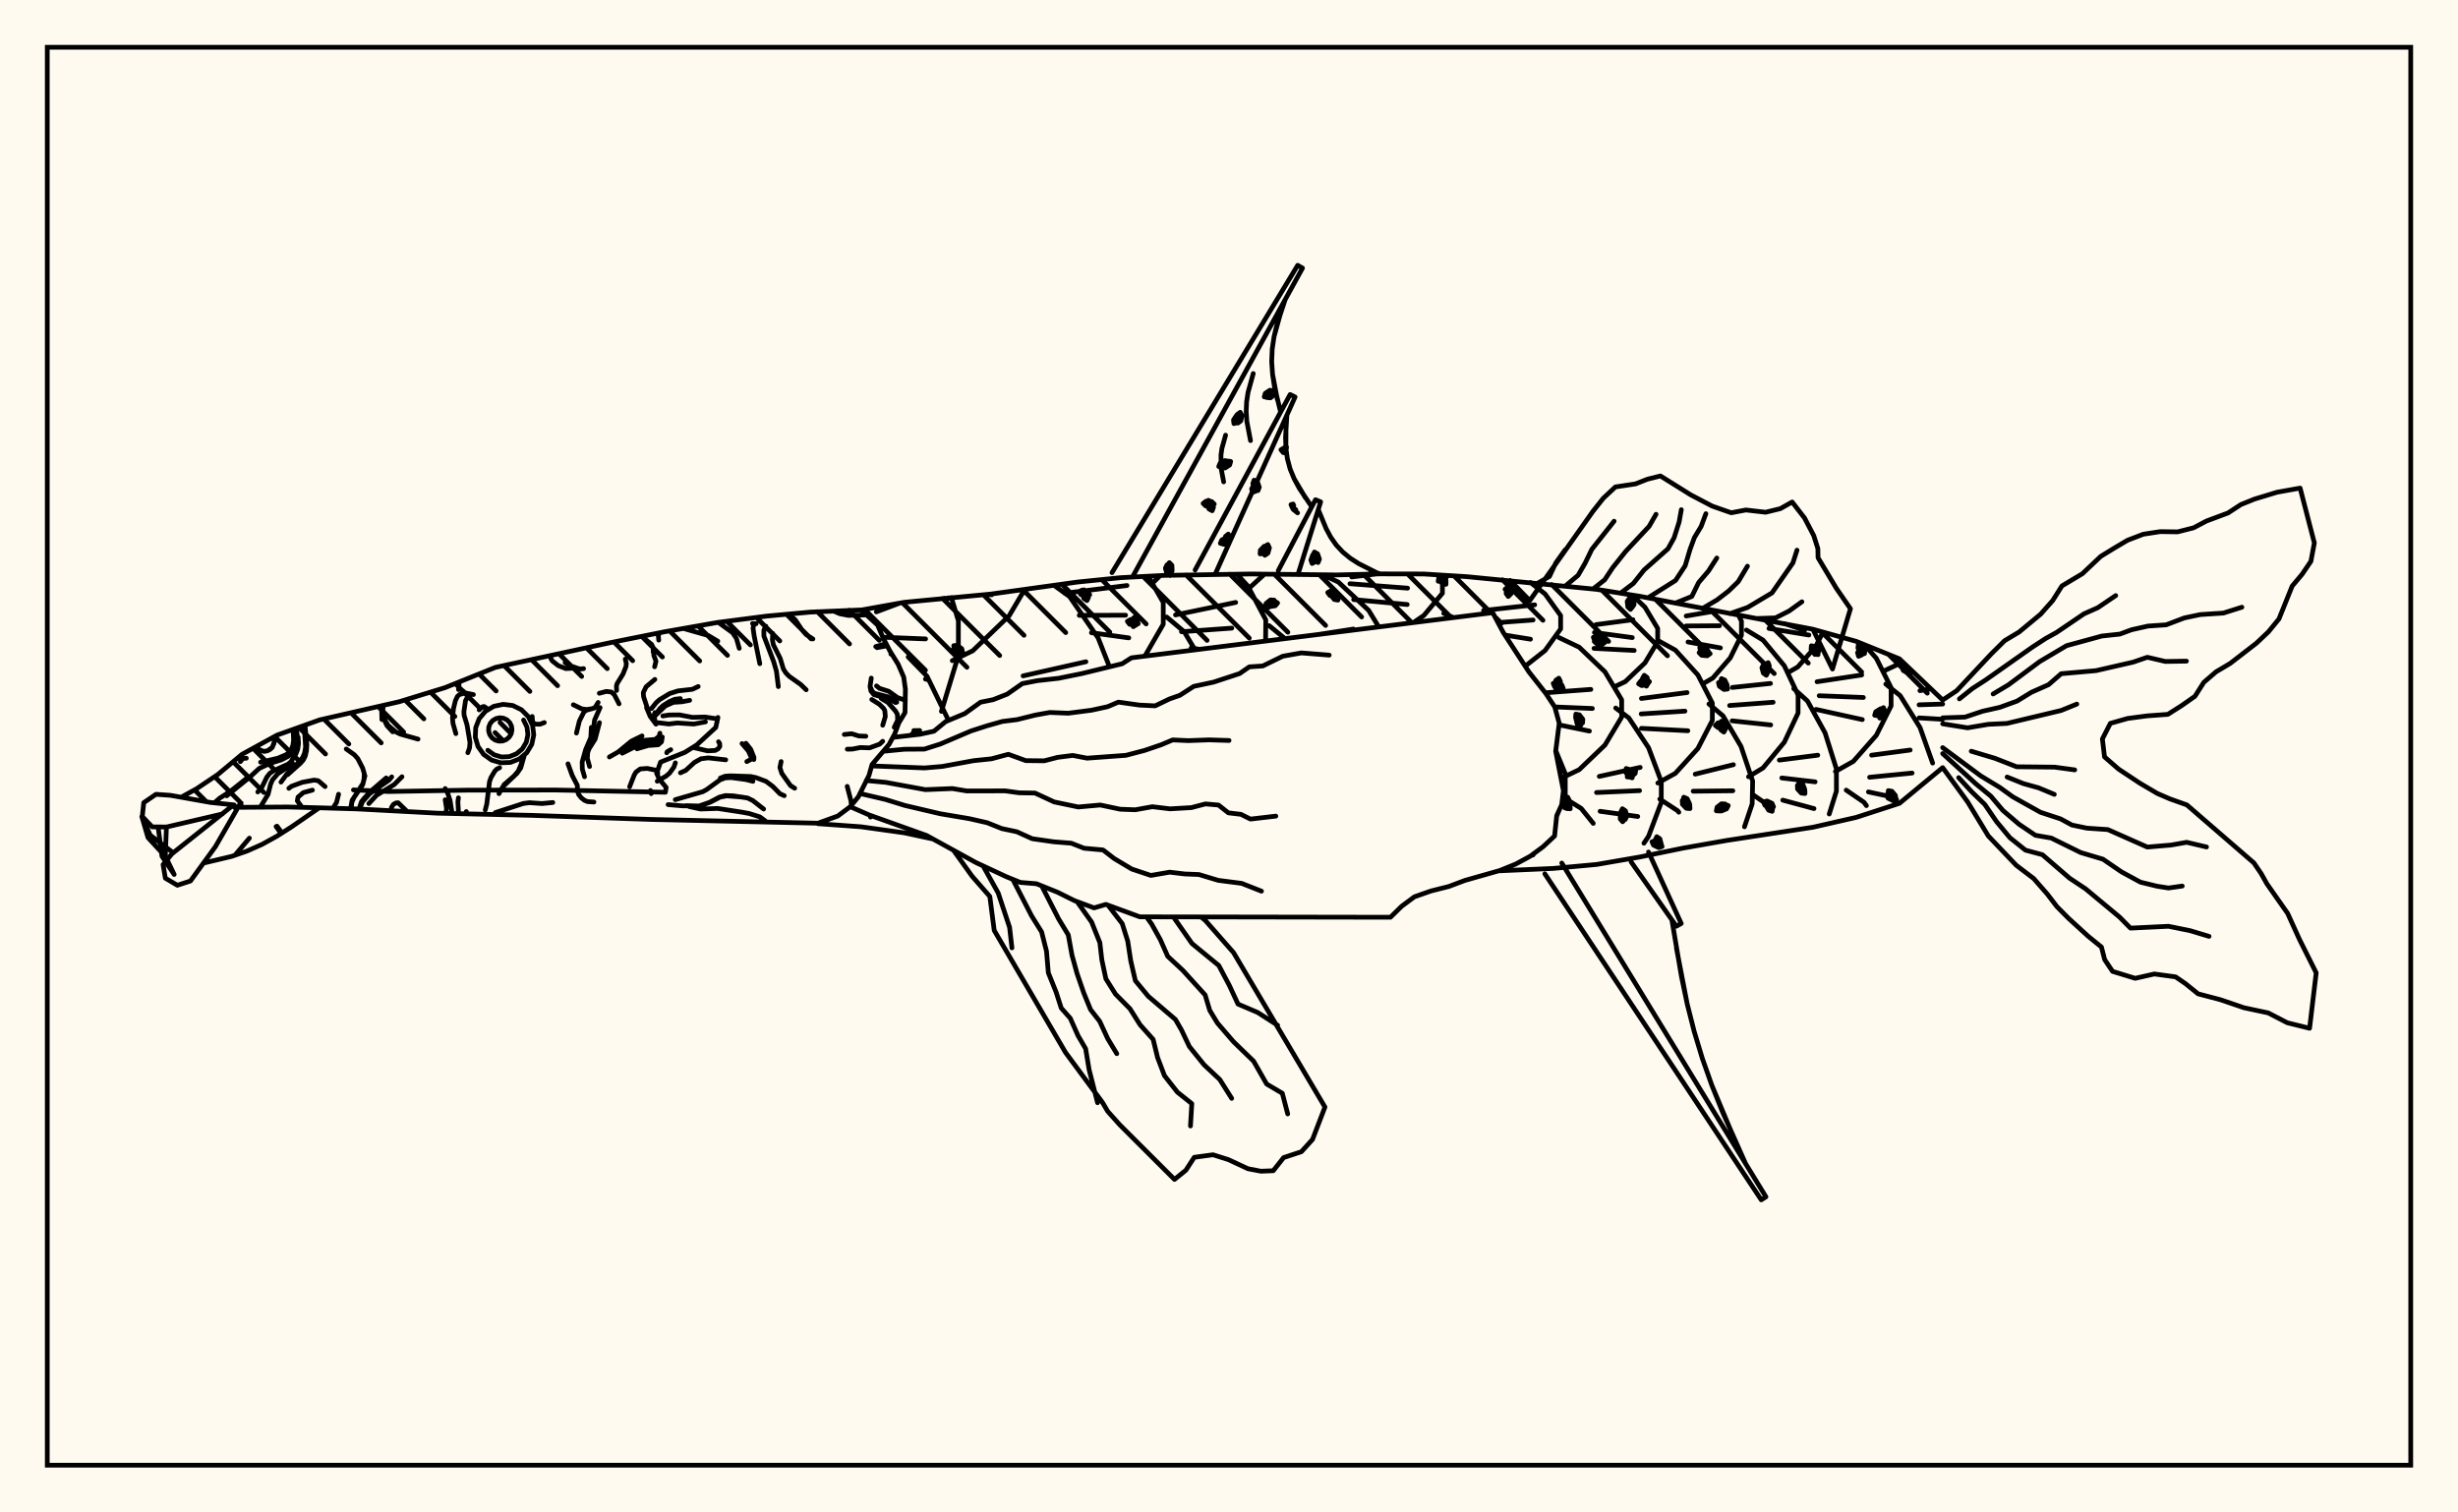 <svg xmlns="http://www.w3.org/2000/svg" width="520" height="320"><rect x="0" y="0" width="520" height="320" fill="floralwhite"/><rect x="10" y="10" width="500" height="300" stroke="black" stroke-width="1" fill="none"/><path stroke="black" stroke-width="1" fill="none" stroke-linecap="round" stroke-linejoin="round" d="
M 182.19 129.07 191.32 127.43 209.63 125.69 227.93 123.15 237.09 122.22 246.24 121.74 264.54 121.44 282.85 121.64 292 121.42 301.15 121.44 310.3 122.01 337.76 124.69 346.91 126.16 383.52 133.13 392.68 135.69 401.83 139.39 410.98 148.11 
M 410.98 162.41 401.83 169.97 392.68 172.94 383.52 175.03 365.22 177.83 356.07 179.44 346.91 181.32 337.76 182.9 328.61 183.74 317.03 184.25 
M 197.31 177.5 191.32 176.21 182.17 174.93 173.04 174.27 
M 200.66 152.42 196.11 143.07 192.13 139 
M 199.16 150.51 202.75 138.69 202.75 131.34 201.26 126.43 
M 185.39 129.46 190.35 127.6 
M 186.76 134.82 195.81 135.18 
M 195.78 143.68 196.17 143.77 
M 201.46 139.78 205.79 137.69 213.49 130.28 216.79 124.7 
M 209.09 125.74 209.79 125.85 
M 234.7 141.05 232.31 134.96 226.27 126.22 222.98 123.84 
M 216.44 143 229.73 140.01 
M 242.2 138.82 246.09 132.08 246.09 127.45 242.9 121.92 
M 225.24 125.52 238.42 123.88 
M 228.32 130.2 238.12 130.16 
M 230.9 133.87 238.8 134.96 
M 244.2 123.02 245.45 121.78 
M 252.82 137.5 250.51 133.64 246.82 130.55 
M 267.74 135.63 267.78 131.14 263.98 123.97 261.65 121.47 
M 248.68 130.1 261.41 127.46 
M 249.95 133.66 260.59 132.9 
M 252.01 137.05 253.72 137.38 
M 264.01 124.67 267.51 121.48 
M 271.85 135.12 268.51 132.38 
M 291.68 132.64 289.54 129.13 283.13 123.15 279.87 121.62 
M 279.11 134.21 286.32 133.09 
M 299 131.73 301.23 130.21 305.15 125.52 305.15 122.62 304.33 121.64 
M 285.97 122.07 291.26 121.43 
M 285.58 123.5 297.78 124.44 
M 286.37 126.85 297.7 127.9 
M 307.5 130.67 305.43 129.77 
M 322.66 140.95 326.87 137.63 330.16 133.06 330.16 130.24 326.87 125.67 323.77 123.23 
M 313.86 129.16 324.67 127.97 
M 316.91 131.73 324.33 131.18 
M 318.4 134.37 323.78 135.24 
M 329.32 172.7 329.77 171.59 
M 330.4 170.07 331.14 168.29 331.14 163.69 329.13 158.82 
M 330.23 164.69 334.08 162.85 339.54 157.63 343.07 151.72 343.07 148.06 339.54 142.15 334.08 136.93 329.8 134.89 
M 326.91 146.58 336.55 145.86 
M 328.91 149.57 336.87 149.9 
M 329.82 153.36 336.25 154.68 
M 337.06 174.21 334.51 171.04 330.59 168.6 
M 341.81 145.18 343.83 144.22 348 140.25 350.69 135.75 350.69 132.96 348 128.47 345.3 125.9 
M 337.63 132.16 345.46 131.12 
M 337.31 133.82 345.32 134.9 
M 337.22 137.18 345.72 137.62 
M 350.41 172.54 351.45 169.78 351.45 165.35 348.76 158.2 344.58 151.89 341.81 149.8 
M 338.33 164.27 346.99 162.36 
M 337.75 167.68 346.86 167.28 
M 338.51 171.65 346.47 172.75 
M 350.72 165.67 354.43 163.62 359.19 158.37 362.25 152.43 362.25 148.75 359.19 142.8 354.43 137.55 350.72 135.5 
M 347.25 147.78 356.91 146.53 
M 347.2 151.05 356.46 150.46 
M 347.25 154.1 357.07 154.61 
M 355.16 171.85 354.92 171.54 351.14 169.07 
M 360.35 144.62 362.35 143.46 366.03 139.21 368.41 134.4 368.41 131.42 367.79 130.17 
M 356.72 130.33 362.95 129.27 
M 356.71 132.44 363.77 132.39 
M 357.11 135.83 363.96 137.08 
M 370.68 170.08 370.78 165.25 368.32 157.93 364.51 151.46 361.53 148.94 
M 358.63 163.79 366.71 161.79 
M 358.2 167.4 366.59 167.31 
M 369.9 164.34 372.98 162.48 377.48 157.03 380.39 150.86 380.39 147.04 377.48 140.87 372.98 135.43 369.46 133.3 
M 366.47 145.45 374.55 144.6 
M 365.91 149.27 375.11 148.58 
M 366.44 152.51 374.6 153.38 
M 373.29 169.83 370.99 168.24 
M 378.22 142.32 380.32 141.12 384.13 136.78 385.66 133.73 
M 374.23 132.96 382.68 134.36 
M 388.3 168.02 388.5 167.4 388.5 162.68 386.1 155.05 382.38 148.32 379.48 145.69 
M 376.43 160.82 384.56 159.78 
M 376.95 164.6 384 165.42 
M 377.15 169.29 377.51 169.39 
M 388.29 163.23 392.08 161.09 396.94 155.58 400.07 149.35 400.07 145.5 396.94 139.27 394.4 136.39 
M 384.4 144.24 393.85 142.81 
M 384.86 147.2 394.2 147.57 
M 384.17 150.09 393.98 152.25 
M 391.17 167.58 390.57 167.17 
M 398.75 141.86 401.12 140.75 402.19 139.74 
M 408.86 161.45 406.19 153.93 401.99 147.18 398.95 144.74 
M 395.94 159.78 404.1 158.69 
M 395.52 164.45 404.51 163.56 
M 406.17 146.13 408.49 145.73 
M 405.99 149.12 410.98 148.96 
M 405.99 151.89 410.98 152.19 
M 184.15 172.88 184.15 172.52 
M 216.79 124.7 216.79 124.7 
M 222.98 123.84 222.98 123.84 
M 242.9 121.92 242.9 121.92 
M 324.29 180.91 324.57 180.54 
M 347.78 178.4 348.76 176.93 350.41 172.54 
M 362.95 129.27 362.95 129.27 
M 369.05 174.93 370.68 170.08 
M 386.98 172.23 388.3 168.02 
M 377.51 169.39 383.76 171.08 
M 394.4 136.39 394.4 136.39 
M 394.85 170.45 394.33 169.74 391.17 167.58 
M 395.27 167.55 400.81 168.74 
M 235.25 121.16 274.53 56.13 275.55 56.72 239.57 122.09 
M 252.83 120.6 272.93 83.47 273.98 83.99 257.06 121.51 
M 270.42 120.73 278.3 105.73 279.39 106.18 274.58 121.57 
M 289.98 120.78 292 121.42 
M 271.89 63.37 270.16 68.6 269.53 71.23 269.14 73.86 269.03 76.51 269.21 79.16 269.62 81.83 270.92 87.18 
M 272.25 87.84 271.96 92.54 272.04 94.84 272.35 97.06 272.93 99.22 273.79 101.3 274.88 103.32 277.51 107.23 
M 278.88 107.8 280.53 111.8 281.52 113.65 282.7 115.33 284.08 116.81 285.66 118.11 287.42 119.24 291.29 121.19 
M 270.98 65.99 269.53 71.23 269.14 73.86 269.03 76.51 269.21 79.16 270.22 84.5 
M 265.13 79.03 264.02 83.05 263.72 85.06 263.64 87.09 263.77 89.13 264.55 93.22 
M 259.28 92.07 258.5 94.87 258.3 96.27 258.33 99.1 258.87 101.95 
M 272.06 90.2 272.04 94.84 272.35 97.06 272.93 99.22 273.79 101.3 276.15 105.29 
M 188.88 156.02 194.64 155.35 197.58 154.71 200.05 152.68 204.11 150.98 207.44 148.57 210.12 148.03 213.09 146.86 216.28 144.63 219.46 144.01 223.95 143.51 228.87 142.51 237.4 140.43 239.36 139.18 315.79 129.63 318.02 133.81 323.45 142.16 327 146.68 328.91 149.56 329.86 153.01 329.11 158.96 330.75 167.29 330.38 170.27 329.33 172.57 328.88 176.88 326.43 179.16 323.72 181.16 320.65 182.82 317.29 184.18 309.93 186.27 306.5 187.56 302.73 188.51 299.23 189.74 296.52 191.75 294.16 194.07 241.13 193.98 233.96 191.35 231.45 192.09 227.32 190.56 223.73 188.78 219.27 186.98 215.86 186.7 212.89 185.49 206.45 182.49 196.01 176.76 183.89 172.43 179.87 170.68 
M 186.88 158.95 191.32 158.52 195.56 158.49 198.93 157.42 205.43 154.65 208.85 153.55 212.06 152.64 215.18 152.25 219.04 151.29 222.09 150.74 225.99 150.9 230.94 150.26 234.32 149.52 236.6 148.55 241.05 149.18 244.38 149.34 247.42 147.88 249.61 147.11 252.54 145.22 256.74 144.32 262.25 142.51 264.3 141.09 267.15 140.9 271.38 138.84 275.31 138.14 281.2 138.61 
M 184.4 162.05 195.59 162.48 199.35 162.16 205.97 160.94 209.78 160.54 213.32 159.59 217.01 160.93 220.9 160.97 223.74 160.24 226.94 159.83 229.96 160.41 238.18 159.81 242.11 158.78 245.64 157.58 248.09 156.55 251.38 156.7 255.79 156.54 260.01 156.67 
M 183.25 165.14 187.38 165.53 195.75 167.07 201.49 166.84 204.54 167.35 212.65 167.33 215.63 167.74 218.96 167.79 223.01 169.67 228.11 170.74 232.77 170.32 236.97 171.21 240.17 171.33 243.79 170.68 247.53 171.13 252.05 170.87 255.01 170.09 257.78 170.33 259.87 171.98 262.51 172.29 264.54 173.3 269.91 172.67 
M 181.91 167.88 187.29 169.14 191.44 170.42 198.91 172.17 205.07 173.21 208.84 174.07 211.94 175.31 215.11 175.98 218.36 177.45 222.88 178.1 226.63 178.4 229.34 179.47 233.35 179.83 235.71 181.65 239.43 183.87 243.47 185.22 247.46 184.53 250.62 184.91 253.64 185.03 257.72 186.26 262.68 186.9 266.87 188.55 
M 254.1 194.01 255.02 194.78 260.96 201.55 280.3 234.23 277.67 241.08 275.31 243.68 271.56 244.92 269.36 247.7 266.76 247.8 264.02 247.28 259.87 245.35 256.62 244.32 252.65 244.86 250.88 247.59 248.47 249.54 236.84 237.93 234.33 235.12 233.23 233.25 225.41 222.67 210.33 196.85 209.4 189.67 205.63 185.36 201.71 179.89 
M 248.24 194 252.17 199.63 257.84 204.28 260.06 208.47 261.91 212.44 266.06 214.21 270.29 216.92 
M 242.55 193.99 243.66 195.55 245.47 198.81 247.04 202.34 250.22 205.29 254.95 210.51 255.93 213.78 257.55 216.45 260.93 220.38 265.2 224.51 267.97 229.36 271.28 231.31 272.42 235.68 
M 234.39 191.5 237.41 195.41 238.58 199.13 239.21 203.26 240.19 207.49 242.92 210.79 248.67 215.7 249.96 217.94 251.61 221.42 254.73 225.29 258.05 228.4 260.57 232.39 
M 227.86 190.76 230.93 195.08 232.68 199.44 233.1 203.09 233.95 207.08 235.98 210.32 239.04 213.41 241.19 216.82 243.95 219.91 244.89 223.75 246.35 227.59 249.08 231.07 252.13 233.5 251.85 238.23 
M 220.38 187.43 223.95 194.41 226 197.8 226.78 202.09 227.86 205.99 229.28 210.1 230.71 213.6 232.64 216.08 234.33 219.73 236.26 222.93 
M 214.25 186.04 218.24 193.78 220.36 197.18 221.39 201.25 221.78 205.82 223.43 209.92 224.51 213.28 226.42 215.44 228.07 219.14 229.67 221.88 230.41 226.34 232.19 233.31 
M 208 183.25 211.17 188.93 213.58 196.2 214.08 200.55 
M 348.75 180.27 355.67 195.39 354.64 195.97 345.08 182.37 
M 330.4 182.6 373.59 253.23 372.6 253.86 326.82 184.88 
M 353.69 194.61 355.7 206.51 356.93 212.39 358.4 218.19 360.13 223.92 362.13 229.57 364.36 235.15 369.27 246.16 
M 354.65 200.57 356.93 212.39 358.4 218.19 360.13 223.92 362.13 229.57 366.77 240.67 
M 410.98 148.11 413.96 146.13 421.3 138.31 424.08 135.56 427.15 133.72 431.7 129.95 434.27 127.05 436.21 123.97 440.53 121.39 444.42 117.72 447.27 115.97 450.1 114.3 453.42 113.03 456.99 112.48 460.69 112.53 464.07 111.67 466.76 110.25 471.35 108.53 474.08 106.75 476.96 105.59 481.74 104.14 486.6 103.27 489.61 114.87 488.88 118.76 487.02 121.5 484.92 124 482.12 130.96 479.9 133.67 477.37 136.07 471.81 140.36 468.8 142.15 466.22 144.38 464.35 147.32 461.52 149.3 458.62 151.14 454.25 151.46 450.1 152.01 446.45 153.05 444.77 156.34 445.22 160.14 448.19 162.72 452.69 165.7 456.38 167.87 459.06 169.03 462.64 170.3 476.82 182.57 478.37 184.85 479.57 186.99 483.96 193.25 486.46 198.75 490 205.83 488.6 217.56 483.88 216.39 479.86 214.31 474.7 213.21 469.82 211.54 465.01 210.27 462.34 208.11 460.25 206.68 455.76 206.07 451.71 206.99 446.92 205.52 445.25 203.03 444.57 200.37 441.73 198.06 437.57 194.26 435.14 191.81 433.12 189.17 430.24 185.88 426.53 183.06 420.63 176.86 416.28 169.69 410.98 162.41 
M 414.52 147.87 417.25 145.69 420.1 143.85 429.95 136.92 432.78 135.08 435.09 133.8 440.88 129.87 443.81 128.57 447.59 126.01 
M 421.65 146.83 424.9 144.89 431.5 139.98 437.19 136.61 444.65 134.57 448.46 134.16 450.94 133.24 454.42 132.46 458.26 132.2 462.1 130.74 465.47 130.03 470.37 129.71 474.28 128.47 
M 410.98 151.88 415.71 151.72 419.42 150.48 423.06 149.66 426.72 148.33 429.76 146.47 433.39 144.86 436.05 142.54 443.43 141.89 451.28 140.09 454.28 139.06 458.09 139.95 462.55 139.88 
M 410.98 153.14 416.25 153.99 420.62 153.25 424.56 153.06 436.04 150.32 439.36 148.97 
M 417.03 158.94 422.04 160.44 426.62 162.23 434.65 162.31 438.92 162.89 
M 424.61 164.4 428.09 165.8 431.26 166.68 434.6 168.07 
M 410.98 158.18 419.02 164.15 423.06 166.6 425.82 168.59 431.67 171.86 435.92 173.26 438.33 174.56 441.5 175.22 445.92 175.52 454.27 179.22 459.32 178.79 462.6 178.21 466.8 179.2 
M 410.98 159.44 417.99 165.83 421.16 168.44 423.72 171.47 427.15 174.4 430.6 176.73 433.95 177.31 440.18 180.38 444.88 181.78 448.83 184.48 452.83 186.65 456.37 187.51 458.75 187.88 461.66 187.47 
M 414.36 164.53 417.13 167.53 419.9 170.21 422.34 173.79 425.2 177.24 428.49 179.87 432.07 180.83 437.81 185.79 441.22 188.06 448.4 194.03 450.71 196.37 458.75 195.98 463.3 196.9 467.33 198.11 
M 319.46 122.8 323.63 127.07 336.98 108.2 339.18 105.42 341.75 103.02 346 102.38 348.49 101.4 351.27 100.7 357.7 104.71 362.22 107.08 366.25 108.49 369.35 107.9 373.52 108.38 376.64 107.62 379.14 106.21 381.76 109.6 383.71 113.33 384.58 116.08 384.61 117.99 388.48 124.46 391.47 128.79 387.67 141.55 383.52 133.13 
M 325.31 123.38 327.79 121.97 329.14 119.09 331.11 116.33 
M 331.17 123.97 333.85 121.72 335.31 119.2 336.76 116.22 341.47 110.27 
M 337.02 124.61 339.47 122.68 341.15 120.14 343.88 116.71 348.88 111.36 350.34 108.81 
M 342.83 125.5 345.55 123.44 347.8 120.6 352.87 116.11 354.16 113.78 355.22 110.46 355.69 107.84 
M 348.63 126.49 354.47 122.81 356.51 119.69 357.53 116.26 358.46 113.73 359.88 111.38 360.89 108.68 
M 354.41 127.61 357.91 126.19 359.35 123.26 361.43 120.82 363.2 118.06 
M 360.18 128.73 363.27 126.91 365.69 125.05 367.74 123.05 369.68 119.79 
M 365.96 129.84 369.71 128.52 374.87 125.45 379.3 119.09 380.16 116.4 
M 371.76 130.86 375.61 130.73 378.48 129.28 381.2 127.32 
M 377.54 131.95 381.78 133.36 
M 38.34 168.67 41.61 166.87 46.09 163.86 51.18 159.61 58.6 155.54 67.64 152.31 84.45 148.47 94.15 145.49 104.81 141.2 128.94 136.01 140.53 133.68 151.79 131.7 162.22 130.35 171.37 129.51 182.17 129.05 185.67 132.26 186.82 134.97 188.27 137.74 190.02 140.57 191.19 143.28 191.54 145.83 191.46 150.77 190.14 152.97 189.28 155.28 188.08 157.51 184.49 161.74 183.83 164.08 181.59 168.58 179.85 170.7 177.24 172.65 173.04 174.17 137.94 173.38 112.43 172.51 92.53 172.05 75.55 171.15 67.54 170.91 60.82 170.74 49.6 170.82 
M 151.88 151.79 151.43 153.9 147.4 157.61 144.87 159.19 139.75 161.24 138.91 163.6 139.47 164.85 140.93 166.6 140.77 167.62 117.58 167.15 98.72 167.18 82.25 167.47 74.77 167.13 
M 47.06 172.21 35.24 174.97 32.2 174.95 30.1 172.75 30.41 169.83 32.99 168.06 36.05 168.27 44.52 169.78 49.53 170.3 
M 50.09 171.29 45.57 179.13 40.29 186.4 37.52 187.3 34.98 185.8 34.5 182.93 36.38 180.64 49.13 170.51 
M 102.32 159.62 101.13 157.95 100.55 155.99 100.64 153.95 101.38 152.05 102.7 150.49 104.46 149.44 106.46 149.02 108.49 149.27 110.32 150.17 111.77 151.62 112.67 153.45 112.92 155.48 112.5 157.48 111.45 159.24 109.89 160.56 107.99 161.31 105.95 161.39 103.99 160.81 102.32 159.62 
M 110.76 152.34 111.48 153.81 111.68 155.43 111.34 157.03 110.51 158.44 109.26 159.49 107.73 160.09 106.1 160.16 104.53 159.69 103.2 158.74 
M 104.08 156.1 103.6 155.43 103.37 154.65 103.4 153.83 103.7 153.07 104.23 152.45 104.93 152.03 105.73 151.86 106.54 151.96 107.28 152.32 107.85 152.9 108.21 153.63 108.31 154.45 108.15 155.25 107.73 155.95 107.1 156.48 106.34 156.78 105.53 156.81 104.74 156.58 104.08 156.1 
M 104.73 155 106.46 156.73 
M 105.78 152.86 108.15 155.24 
M 41.15 167.12 43.61 169.58 
M 45.41 164.32 50.72 169.62 
M 49.32 161.17 55.83 167.67 
M 53.54 158.32 57.75 162.54 
M 58.09 155.82 62.84 160.56 
M 63.23 153.89 68.86 159.53 
M 68.51 152.12 73.8 157.41 
M 74.26 150.81 80.64 157.18 
M 80 149.49 85.4 154.89 
M 85.67 148.09 89.67 152.09 
M 91.07 146.43 96.23 151.59 
M 96.31 144.62 101.16 149.47 
M 101.35 142.59 104.95 146.19 
M 106.64 140.82 112.1 146.29 
M 112.49 139.61 117.96 145.08 
M 118.32 138.38 123.06 143.12 
M 124.09 137.09 128.47 141.47 
M 129.88 135.82 133.85 139.79 
M 135.76 134.64 140.13 139.01 
M 141.66 133.48 148.03 139.84 
M 147.67 132.43 153.9 138.66 
M 153.75 131.45 158.75 136.45 
M 160 130.64 164.97 135.61 
M 166.39 129.97 171.6 135.17 
M 172.91 129.42 179.72 136.24 
M 179.64 129.09 186.02 135.48 
M 166.68 129.94 168.23 131.12 169.61 133.2 170.53 134.25 171.97 135.19 
M 143.93 147.81 142.74 147.95 141.58 148.45 140.26 149.29 139.58 149.94 138.36 151.6 138.34 152 138.69 152.92 
M 145.9 148.17 144.26 148.48 142.46 148.6 140.76 149.35 138.63 151.39 138.44 151.79 138.54 152.44 
M 96.98 168.8 96.87 169.65 96.97 171.51 96.84 172.13 
M 96.44 155.22 95.82 153 95.73 151.86 95.94 149.91 96.34 148.26 96.76 147.35 97.23 146.93 98.01 146.74 
M 149.24 152.73 146.76 153.19 143.29 152.96 141.5 153.18 138.9 152.87 
M 60.85 163.9 63.58 161.46 64.17 160.78 64.58 159.95 64.84 158.83 64.92 157.54 64.52 153.43 
M 185.54 137.03 187.69 136.63 
M 188.49 138.09 188.47 138.39 
M 135.72 134.65 137.83 136.31 138.17 136.98 138.19 137.99 
M 59.44 165.48 60.75 163.69 62.24 162.29 64.03 160.28 64.44 159.32 64.65 158.06 64.38 153.99 
M 54.54 167.56 55.43 166.52 56.45 164.42 57.09 163.61 57.95 163.03 60.93 161.68 61.54 161.17 62.59 159.53 62.99 158.51 63.15 157.31 63.07 155.97 
M 98.65 171.7 98.42 172.16 
M 191.53 148.16 189.9 147.61 188.01 146.26 186.06 145.64 185.43 145.12 
M 153.53 160.76 149.82 160.35 148.29 160.54 146.9 161.32 145.07 163 143.95 163.51 
M 161.92 173.7 160.75 172.83 158.49 172.12 157.11 171.86 151.84 171.05 148.19 171.17 145.8 170.65 
M 159.28 165.31 157.76 164.93 154.7 164.52 153.44 164.58 152.32 165 149.46 167.08 148.66 167.51 142.86 169.19 
M 136.77 149.71 137.55 151.57 138.77 153.21 
M 121.95 155.1 122.57 152.55 123.54 150.63 124.05 150.27 125.83 149.77 126.33 149.03 
M 116.5 138.78 116.53 139.34 116.83 139.83 118.12 140.84 119.71 141.46 120.86 141.4 
M 161.55 171.17 159.26 169.38 158.15 168.84 155.11 168.38 153.46 168.32 152.18 168.66 150.1 169.76 147.89 170.53 145.12 170.46 
M 119.55 140.19 120.47 140.8 122.18 141.39 122.83 141.55 123.46 141.46 
M 112.59 151.59 112.65 152.61 113.07 153.19 114.24 153.23 115.15 152.88 
M 189.72 148.57 187.83 147.42 184.95 146.68 184.46 146.16 184.21 145.53 
M 151.85 135.66 149.86 134.47 144.6 132.97 
M 139.39 133.91 139.36 134.31 
M 55.05 170.8 56.71 168.07 57.23 165.97 57.63 165.02 58.75 163.72 60.78 162.37 61.85 161.4 
M 142.88 161.4 142.57 162.29 141.64 163.59 140.9 164.21 139.04 165.29 
M 81.7 164.59 78.48 167.36 76.98 168.97 76.47 169.62 75.96 171.17 
M 88.44 156.38 84.64 155.31 83.75 154.86 82.17 153.53 81.55 152.6 81.23 151.7 80.99 150.53 81.04 149.25 
M 97.92 146.16 98.37 146.59 100.15 146.96 
M 137.61 167.25 137.76 167.91 
M 55.92 158.98 56.63 158.84 57.61 158.12 58.08 156.82 57.92 155.91 
M 179.23 166.38 180.03 169.45 180.1 170.4 
M 138.56 150.76 138.19 151.79 138.78 153.22 
M 55.13 161.26 58.77 160.42 60.48 159.7 61.11 159.28 61.62 158.57 61.96 157.71 62.11 156.67 62.02 154.32 
M 124.47 157.79 124.98 156.94 125.38 155.77 125.78 152.35 126.95 149.72 
M 170.55 145.94 169.35 144.79 166.99 143.12 166.29 142.42 165.73 141.55 165.06 139.31 163.61 136.41 163.4 135.37 163.48 134.01 
M 123.66 164.34 123.19 162.72 123.16 161.2 123.9 158.58 124.99 156.04 125.1 153.9 
M 139.22 133.95 139.36 135.44 
M 156.96 168.64 153.76 168.39 152.35 168.65 150.26 169.73 148.02 170.53 144.37 170.5 141.34 170.24 
M 186.31 147.39 184.87 146.97 184.25 146.21 184.06 145.26 184.32 143.47 
M 83.08 154.84 81.87 153.53 81.45 152.65 80.97 150.67 81.01 149.25 
M 159.2 131.93 159.96 131.97 
M 156.39 137.17 155.8 135.1 154.99 133.87 151.97 131.68 
M 185.26 136.8 187.46 136.2 
M 188.54 138.18 188.53 138.21 
M 179.25 158.51 180.31 158.49 182.01 158.16 183.95 158.23 186.09 157.45 186.74 156.84 
M 80.79 152.24 80.74 150.24 80.88 149.29 
M 166.75 129.93 166.97 130.05 
M 132.56 158.51 133.84 157.68 135.92 156.66 138.61 156.44 139.42 155.81 139.61 155.13 
M 126.79 146.68 128.26 146.29 129.33 146.41 129.98 147.01 130.96 148.92 
M 186.74 153.44 187.29 151.61 187.19 150.35 186.92 149.87 186.04 149.01 184.43 148 
M 128.92 160.16 130.76 159.11 133.57 156.81 135.83 155.7 
M 160.74 140.42 159.55 134.58 159.31 132.91 159.4 132.47 
M 156.98 157.32 158.32 158.89 158.91 160.19 158.86 160.67 157.99 161.13 
M 138.54 143.75 136.69 145.3 136.09 146.53 136.15 147.4 137.15 150.41 
M 141.9 158.61 141.14 159.06 141.05 159.27 
M 124.73 162.17 124.25 160.47 124.34 159.17 124.64 158.39 125.91 156.37 126.82 152.9 
M 94.18 166.84 94.72 167.85 95.21 169.34 95.65 172.11 
M 71.63 168.04 71.19 169.8 70.43 171 
M 189.5 148.66 187.56 147.57 185.09 146.92 184.55 146.48 184.14 145.57 
M 94.18 169.21 94.47 171.07 94.33 172.09 
M 131.64 159.36 135.71 157.31 136.4 157.08 138.54 156.88 139.2 156.52 139.62 155.98 
M 50.85 161.14 51.38 160.47 52.11 160.42 
M 98.97 159.25 99.33 158.26 99.43 157.11 98.8 153.37 98.18 151.33 98.14 150.56 98.48 148.25 98.98 147.32 99.46 147.01 
M 61.11 166.79 61.69 166.35 63.97 165.51 66.43 165.05 67.32 165.18 68.77 166.42 
M 47.96 168.38 52.85 164.41 54.84 162.58 57.08 161.53 59.51 160.77 61.07 159.96 61.64 159.31 62.09 158.4 62.35 157.38 
M 165.91 168.35 165 167.94 163.5 166.4 162.06 165.32 159.98 164.54 158.8 164.29 154.61 164.15 153.44 164.22 152.39 164.62 
M 97.16 144.28 97 145.9 
M 101.37 150.19 102.03 149.55 102.39 149.47 102.89 149.79 102.88 150.11 102.71 150.28 
M 85.04 164.34 83.4 165.99 79.65 168.27 78.03 170.02 
M 110.76 159.83 110.22 161.78 109.65 163.12 108.77 164.16 106.61 166.04 
M 176.64 129.41 177.65 129.85 179.5 130.21 183.31 130.1 
M 63.91 170.82 62.9 169.44 63.04 168.66 64.16 167.7 66.09 167.17 
M 73.25 158.47 74.95 159.68 75.68 160.49 76.71 162.48 77.06 163.64 77.02 164.8 76.78 165.77 74.49 169.34 74.17 171.11 
M 133.2 166.46 134.18 163.96 134.54 163.36 135.44 162.69 136.94 162.58 138.62 162.93 138.98 163.1 139.16 163.56 
M 116.95 169.79 114.66 170.01 112.01 169.83 110.74 169.99 104.77 171.93 
M 157.81 157.26 158.82 158.54 159.51 160.27 159.48 160.7 
M 134.76 158.43 137.14 157.73 139.24 157.58 139.94 156.96 140.11 155.93 
M 62.97 156.46 62.7 154.08 
M 125.65 169.69 124.3 169.6 123.66 169.34 122.96 168.79 122.42 168.1 122.18 167.44 122.14 166.17 121.05 164.07 120.16 161.61 
M 138.41 137.33 138.31 138.64 138.78 139.9 138.48 141.08 
M 152.01 156.94 152.25 157.29 152.28 157.94 151.91 158.45 151.29 158.78 149.67 158.86 146.74 158.17 
M 105.7 162.43 105.1 162.72 104.68 163.15 103.86 164.52 103.56 165.37 102.98 170.11 102.66 171.36 
M 164.66 145.27 164.26 142.02 163.67 139.98 161.6 134.55 161.6 133.32 162.03 132.49 
M 82.87 164.37 82.29 165.06 78.19 167.93 76.68 169.63 76.08 171.18 
M 110.97 159.65 110.17 162.46 109.38 163.61 106.33 166.51 105.56 167.92 
M 168.12 166.77 167.23 166.21 165.39 163.63 164.99 162.39 165.25 161.13 
M 132.28 139.45 132.5 140.36 132.43 141.02 131.8 142.61 130.56 144.62 130.41 145.13 130.44 146.09 
M 86.12 171.68 84.23 169.85 83.81 169.87 83.23 170.18 82.8 170.86 
M 54.2 157.96 54.79 158.57 55.78 158.97 56.48 158.87 57.11 158.58 57.53 158.2 57.96 157.32 58.03 156.51 57.87 155.95 
M 189.18 153.88 189.91 152.37 189.84 151.11 189.43 150.42 187.85 148.63 186.43 147.78 
M 77.21 164.13 76.73 166.03 74.88 168.76 74.45 169.7 74.27 171.11 
M 121.29 149.11 123.09 149.98 124.11 150.11 125.25 149.95 125.9 149.68 126.54 148.62 
M 151.35 152.03 149.1 151.7 146.51 151.78 143.74 151.25 141.56 151.27 140.23 151.48 
M 147.71 145.25 146.5 145.83 143.43 146.18 141.69 146.73 139.54 148.03 138.87 148.61 137.82 149.91 
M 178.62 155.4 180.17 155.24 181.7 155.72 183.17 155.77 
M 45.34 169.87 46.51 168.85 48.72 167.44 52.52 164.4 
M 49.6 170.81 51.4 170.73 
M 33.45 174.96 34.26 181.16 36.85 185.02 34.97 181.12 35.21 174.97 
M 49.9 171.14 51.02 169.91 
M 35.48 181.74 31.31 177.22 30 172.76 31.78 176.7 36.65 180.43 
M 43.17 182.58 49.01 181.19 52.27 180.06 55.44 178.65 58.52 176.95 61.55 175.03 67.54 170.91 
M 59.48 176.34 58.41 174.88 
M 59.66 176.23 58.6 174.8 
M 49.69 180.96 52.76 177.33 
M 182.91 128.94 195.78 141.81 
M 190.89 127.51 204.56 141.18 
M 199.41 126.61 211.49 138.69 
M 208.04 125.83 216.63 134.42 
M 216.38 124.75 225.46 133.84 
M 224.65 123.61 234.79 133.75 
M 233.08 122.63 242.47 132.01 
M 241.84 121.97 255.36 135.49 
M 250.91 121.63 264.29 135.01 
M 260.18 121.48 272.45 133.76 
M 269.62 121.51 280.44 132.33 
M 279.14 121.61 288.06 130.54 
M 288.44 121.51 298.7 131.77 
M 297.78 121.43 307.07 130.72 
M 307.61 121.84 315.44 129.68 
M 316.24 130.47 317.64 131.87 
M 317.84 122.66 326.42 131.24 
M 328.26 123.66 340.31 135.71 
M 338.87 124.86 352.76 138.75 
M 350.22 126.8 360.27 136.85 
M 361.9 129.07 375.35 142.51 
M 373.41 131.15 382.55 140.3 
M 385.29 133.62 393.84 142.18 
M 399.55 138.48 407.73 146.66 
M 267.96 127.94 268.46 127.34 269.62 127.16 270.28 127.58 269.78 128.17 268.61 128.35 267.96 127.94 
M 269.55 126.97 269.4 127.74 268.47 128.46 267.7 128.42 267.85 127.66 268.77 126.93 269.55 126.97 
M 283.04 126.97 282.28 126.84 281.53 125.92 281.55 125.15 282.32 125.28 283.07 126.19 283.04 126.97 
M 283.18 125.91 282.49 126.26 281.35 125.99 280.89 125.36 281.58 125 282.73 125.27 283.18 125.91 
M 278.07 116.79 278.74 117.18 279.13 118.3 278.84 119.02 278.16 118.63 277.78 117.52 278.07 116.79 
M 278.41 117.01 278.68 117.74 278.28 118.84 277.59 119.22 277.32 118.49 277.72 117.39 278.41 117.01 
M 268.22 115.21 268.55 115.92 268.23 117.05 267.58 117.48 267.25 116.77 267.57 115.64 268.22 115.21 
M 268.22 115.51 268.18 116.29 267.36 117.13 266.58 117.19 266.63 116.42 267.45 115.57 268.22 115.51 
M 274.51 108.51 273.56 107.75 273.44 106.98 273.71 106.98 
M 274.13 107.81 273.42 107.48 273.11 106.77 273.57 106.64 
M 238.5 131.46 239.18 131.08 240.33 131.33 240.8 131.95 240.12 132.32 238.97 132.08 238.5 131.46 
M 239.75 132.59 239.44 131.88 239.77 130.76 240.43 130.34 240.75 131.05 240.41 132.18 239.75 132.59 
M 247.49 121.39 246.95 120.83 246.9 119.65 247.38 119.04 247.92 119.6 247.97 120.78 247.49 121.39 
M 246.87 119.52 247.52 119.95 247.84 121.08 247.51 121.78 246.86 121.35 246.54 120.22 246.87 119.52 
M 266.09 102.12 266.25 102.88 265.68 103.91 264.95 104.18 264.79 103.42 265.36 102.39 266.09 102.12 
M 266.14 103.79 265.45 103.42 265.04 102.32 265.31 101.59 266 101.96 266.41 103.07 266.14 103.79 
M 270.99 95.16 271.65 94.76 272.16 94.84 
M 272.07 95.86 271.48 95.76 270.99 95.16 
M 272.08 95.83 271.94 95.55 272.18 94.58 
M 229.33 124.8 229.97 125.23 230.28 126.37 229.95 127.07 229.3 126.64 228.99 125.5 229.33 124.8 
M 230.53 125.83 229.82 126.15 228.69 125.82 228.27 125.16 228.98 124.84 230.11 125.17 230.53 125.83 
M 306.04 121.74 305.95 122.27 305.04 123 304.26 122.98 304.39 122.21 305.05 121.68 
M 304.37 121.85 305.14 121.96 305.91 122.85 305.9 123.63 305.13 123.51 304.37 122.62 304.37 121.85 
M 256.44 108.06 255.76 107.68 255.36 106.58 255.64 105.85 256.32 106.23 256.72 107.34 256.44 108.06 
M 256.88 106.65 256.27 107.13 255.09 107.06 254.53 106.52 255.15 106.04 256.32 106.11 256.88 106.65 
M 257.83 98.7 258.12 97.98 259.17 97.45 259.93 97.64 259.63 98.36 258.58 98.89 257.83 98.7 
M 258.38 98.92 258.59 98.17 259.58 97.53 260.35 97.63 260.14 98.38 259.15 99.02 258.38 98.92 
M 261.04 89.62 260.95 88.85 261.6 87.87 262.35 87.66 262.45 88.43 261.79 89.41 261.04 89.62 
M 261.86 89.52 261.49 88.84 261.75 87.69 262.38 87.23 262.74 87.91 262.49 89.06 261.86 89.52 
M 258.17 114.95 258.48 114.24 259.54 113.73 260.3 113.94 259.98 114.65 258.92 115.16 258.17 114.95 
M 259.43 115.32 259.04 114.65 259.25 113.49 259.85 113 260.25 113.67 260.04 114.83 259.43 115.32 
M 201.74 137.24 202.5 137.08 203.53 137.65 203.79 138.38 203.03 138.54 202 137.97 201.74 137.24 
M 203.63 138.04 202.86 138.08 201.93 137.36 201.77 136.6 202.55 136.55 203.48 137.27 203.63 138.04 
M 193.54 155.48 193.4 155.35 193.32 154.57 194.1 154.6 194.85 155.31 
M 194.56 154.56 194.41 155.38 
M 192.88 155.55 192.9 155.35 193.78 154.57 194.56 154.56 
M 320.75 124.76 320.14 125.24 318.96 125.2 318.4 124.67 319 124.18 320.18 124.23 320.75 124.76 
M 319.3 123.86 319.75 124.49 319.64 125.66 319.08 126.2 318.63 125.57 318.73 124.4 319.3 123.86 
M 267.98 84.11 268.15 83.36 269.05 82.7 
M 269.13 83.9 268.75 84.18 267.98 84.11 
M 269.11 83.49 268.23 84.07 267.46 83.97 267.67 83.22 268.65 82.57 269.05 82.62 
M 200.66 126.48 200.07 127.02 199.77 126.57 
M 201.39 126.42 200.19 126.75 199.84 126.56 
M 329.18 145.77 328.84 145.07 329.14 143.93 329.78 143.49 330.12 144.19 329.83 145.33 329.18 145.77 
M 328.59 144.58 329.34 144.38 330.4 144.9 330.7 145.62 329.95 145.82 328.89 145.3 328.59 144.58 
M 339.16 135.95 338.4 136.12 337.36 135.57 337.08 134.84 337.84 134.67 338.88 135.23 339.16 135.95 
M 337.28 135.72 337.89 135.23 339.07 135.28 339.64 135.81 339.03 136.29 337.85 136.25 337.28 135.72 
M 331.06 170.94 330.71 170.24 331.01 169.1 331.65 168.66 331.99 169.36 331.7 170.5 331.06 170.94 
M 330.52 169.47 331.3 169.52 332.13 170.35 332.19 171.12 331.42 171.07 330.58 170.25 330.52 169.47 
M 334.29 153.66 333.66 153.2 333.39 152.06 333.75 151.37 334.38 151.82 334.65 152.97 334.29 153.66 
M 334.8 152.95 334.04 152.8 333.32 151.86 333.37 151.09 334.13 151.24 334.85 152.18 334.8 152.95 
M 345.3 164.57 344.55 164.36 343.91 163.37 344.02 162.6 344.76 162.82 345.4 163.8 345.3 164.57 
M 344.25 164.39 344.38 163.62 345.28 162.86 346.05 162.87 345.93 163.64 345.03 164.4 344.25 164.39 
M 343.28 173.86 342.77 173.27 342.77 172.09 343.28 171.5 343.79 172.09 343.79 173.27 343.28 173.86 
M 343.83 173.38 343.19 172.95 342.88 171.81 343.22 171.11 343.87 171.55 344.17 172.68 343.83 173.38 
M 348.95 144.21 348.48 144.83 347.32 145.06 346.65 144.68 347.12 144.06 348.28 143.83 348.95 144.21 
M 348.31 145.18 347.69 144.71 347.46 143.55 347.85 142.88 348.46 143.35 348.69 144.51 348.31 145.18 
M 345.27 128.55 344.69 128.03 344.55 126.86 344.99 126.21 345.56 126.74 345.7 127.91 345.27 128.55 
M 344.69 126.6 345.26 127.13 345.38 128.3 344.94 128.94 344.37 128.41 344.24 127.24 344.69 126.6 
M 361.79 138.3 361.16 138.75 359.99 138.64 359.45 138.08 360.08 137.63 361.25 137.74 361.79 138.3 
M 361.49 138.38 360.72 138.45 359.76 137.77 359.59 137.01 360.36 136.94 361.32 137.63 361.49 138.38 
M 384.61 138.51 383.85 138.35 383.14 137.41 383.2 136.63 383.96 136.8 384.67 137.74 384.61 138.51 
M 383.95 138.47 383.68 137.74 384.08 136.64 384.76 136.26 385.04 136.99 384.63 138.09 383.95 138.47 
M 373.21 142.39 372.95 141.66 373.37 140.56 374.06 140.2 374.32 140.93 373.9 142.03 373.21 142.39 
M 373.09 140.59 373.73 141.03 374.02 142.17 373.68 142.87 373.04 142.42 372.74 141.28 373.09 140.59 
M 357.23 170.79 356.52 170.48 356 169.42 356.21 168.67 356.92 168.98 357.43 170.04 357.23 170.79 
M 355.89 169.38 356.67 169.45 357.48 170.3 357.52 171.08 356.75 171.01 355.93 170.16 355.89 169.38 
M 363.55 144.43 364.32 144.35 365.29 145.03 365.47 145.79 364.7 145.87 363.74 145.19 363.55 144.43 
M 365.18 145.7 364.47 145.39 363.97 144.32 364.18 143.58 364.89 143.89 365.39 144.95 365.18 145.7 
M 364.69 154.89 364.06 154.44 363.79 153.29 364.15 152.6 364.79 153.06 365.05 154.21 364.69 154.89 
M 365.23 153.35 364.67 153.89 363.49 153.96 362.88 153.48 363.44 152.94 364.61 152.88 365.23 153.35 
M 393.19 138.86 392.98 138.11 393.49 137.05 394.21 136.74 394.41 137.49 393.9 138.55 393.19 138.86 
M 394.44 138.29 393.69 138.08 393.05 137.1 393.15 136.33 393.9 136.54 394.55 137.52 394.44 138.29 
M 404.41 142.31 403.64 142.45 402.63 141.85 402.39 141.11 403.15 140.97 404.04 141.5 
M 404.19 141.64 404.41 142.31 
M 404.12 142.25 403.38 141.99 402.79 140.98 402.9 140.41 
M 404.22 141.68 404.12 142.25 
M 398.46 149.72 398.75 150.44 398.36 151.55 397.69 151.94 397.4 151.22 397.79 150.1 398.46 149.72 
M 398.59 150.09 398.36 150.84 397.36 151.46 396.59 151.33 396.82 150.59 397.82 149.97 398.59 150.09 
M 381.5 167.62 380.81 167.26 380.38 166.17 380.64 165.43 381.33 165.79 381.76 166.88 381.5 167.62 
M 380.25 166.16 381.02 166.25 381.82 167.11 381.85 167.89 381.07 167.8 380.28 166.94 380.25 166.16 
M 374.9 171.66 374.16 171.42 373.56 170.41 373.69 169.64 374.43 169.88 375.04 170.89 374.9 171.66 
M 375.19 170.69 374.44 170.89 373.38 170.39 373.07 169.67 373.82 169.47 374.88 169.97 375.19 170.69 
M 363.44 171.35 363.79 170.65 364.87 170.19 365.61 170.43 365.27 171.13 364.18 171.59 363.44 171.35 
M 364.96 170.11 364.81 170.87 363.88 171.59 363.1 171.55 363.26 170.78 364.19 170.06 364.96 170.11 
M 399.13 168.16 399.88 167.97 400.93 168.49 401.24 169.21 400.48 169.4 399.43 168.88 399.13 168.16 
M 400.98 169.09 400.21 168.97 399.46 168.06 399.48 167.28 400.24 167.41 400.99 168.31 400.98 169.09 
M 349.49 178.09 350.25 177.89 351.31 178.4 351.62 179.11 350.87 179.32 349.8 178.81 349.49 178.09 
M 351.11 179.31 350.47 178.87 350.16 177.73 350.5 177.03 351.15 177.47 351.45 178.61 351.11 179.31 
"/></svg>